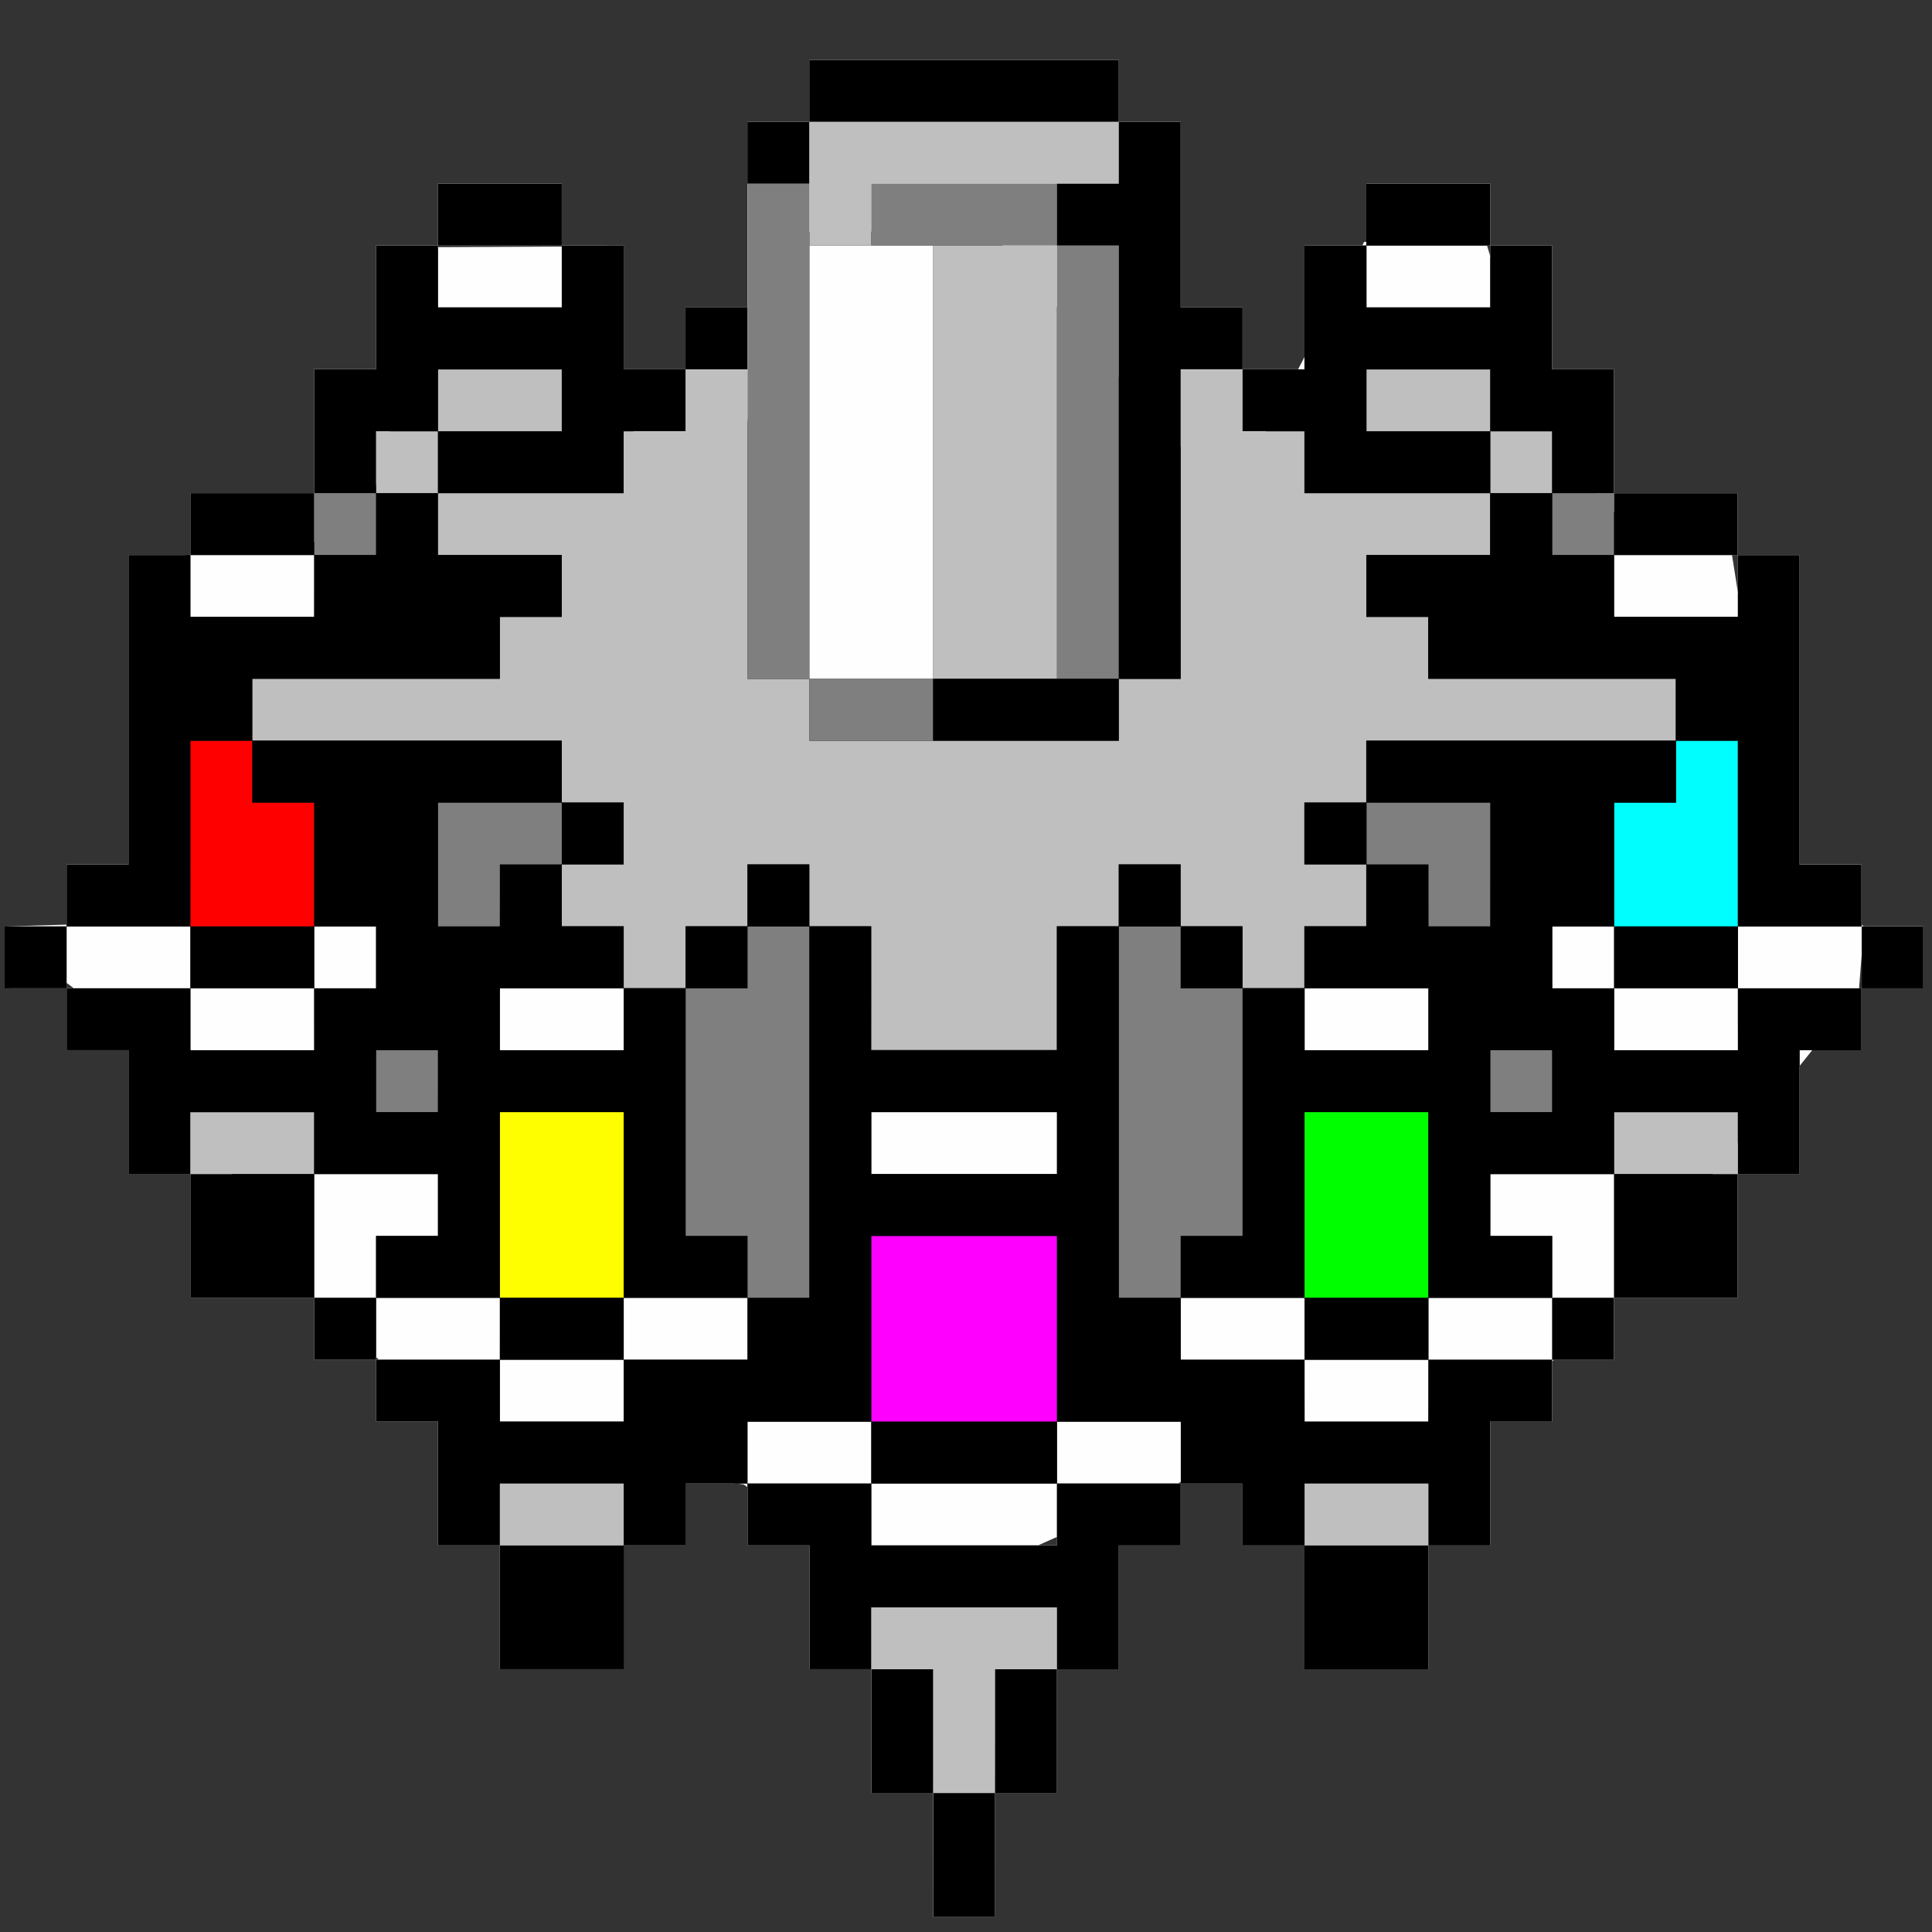 <?xml version="1.0" encoding="UTF-8" standalone="no"?>
<!-- Created with Inkscape (http://www.inkscape.org/) -->

<svg
   width="256mm"
   height="256mm"
   viewBox="0 0 256 256"
   version="1.1"
   id="svg1"
   inkscape:version="1.3.2 (091e20ef0f, 2023-11-25)"
   xml:space="preserve"
   sodipodi:docname="color-fill.svg"
   xmlns:inkscape="http://www.inkscape.org/namespaces/inkscape"
   xmlns:sodipodi="http://sodipodi.sourceforge.net/DTD/sodipodi-0.dtd"
   xmlns="http://www.w3.org/2000/svg"
   xmlns:svg="http://www.w3.org/2000/svg"
   xmlns:rdf="http://www.w3.org/1999/02/22-rdf-syntax-ns#"
   xmlns:cc="http://creativecommons.org/ns#"
   xmlns:dc="http://purl.org/dc/elements/1.1/"><rect x="0" y="0" width="256" height="256" fill="#333333" stroke="none"/><defs
     id="defs1" /><sodipodi:namedview
     id="base"
     pagecolor="#ffffff"
     bordercolor="#000000"
     borderopacity="0.3"
     inkscape:pageopacity="0.0"
     inkscape:pageshadow="2"
     inkscape:zoom="0.98994949"
     inkscape:cx="505.07627"
     inkscape:cy="476.792"
     inkscape:document-units="mm"
     inkscape:showpageshadow="2"
     inkscape:pagecheckerboard="0"
     inkscape:deskcolor="#d1d1d1"
     inkscape:current-layer="svg1" /><g
     id="g12"
     transform="matrix(3.875,0,0,3.875,-296.915,-360.467)"><path
       style="fill:#fefefe"
       d="m 78.921,126.647 -2.138,0.172 h 1.058 1.058 v -1.058 -1.058 h -1.058 -1.058 l 5.329,-0.155 0.251,-7.305 0.585,-5.233 6.064,-0.623 2.589,-9.911 4.326,-0.022 1.119,4.856 4.46,5.257 1.737,-10.596 7.207,-0.067 8.209,9.288 4.61,-8.896 4.143,-0.077 1.56,5.207 2.562,4.004 4.299,1.465 1.694,10.819 2.832,1.984 -0.175,2.251 -9.195,11.472 -5.042,4.527 -6.913,-0.15 -11.256,4.995 -5.727,-4.009 -9.202,-1.27 -5.393,-4.944 -5.928,-8.954 z m 31.729,29.805 v -2.117 h 1.058 1.058 v -2.117 -2.117 h 1.058 1.058 v -2.117 -2.117 h 1.058 1.058 v -1.058 -1.058 h 1.058 1.058 v 1.058 1.058 h 1.058 1.058 v 2.117 2.117 h 2.117 2.117 v -2.117 -2.117 h 1.058 1.058 v -2.117 -2.117 h 1.058 1.058 v -1.058 -1.058 h 1.058 1.058 v -1.058 -1.058 h 2.117 2.117 v -2.117 -2.117 h 1.058 1.058 v -2.117 -2.117 h 1.058 1.058 v -1.058 -1.058 h 1.058 1.058 v -1.058 -1.058 h -1.058 -1.058 v -1.058 -1.058 h -1.058 -1.058 v -5.292 -5.292 h -1.058 -1.058 v -1.058 -1.058 h -2.117 -2.117 v -2.117 -2.117 h -1.058 -1.058 v -2.117 -2.117 h -1.058 -1.058 v -1.058 -1.058 h -2.117 -2.117 v 1.058 1.058 h -1.058 -1.058 v 2.117 2.117 h -1.058 -1.058 v -1.058 -1.058 h -1.058 -1.058 v -3.175 -3.175 h -1.058 -1.058 v -1.058 -1.058 h -5.292 -5.292 v 1.058 1.058 h -1.058 -1.058 v 3.175 3.175 h -1.058 -1.058 v 1.058 1.058 h -1.058 -1.058 v -2.117 -2.117 H 96.891 95.833 v -1.058 -1.058 h -2.117 -2.117 v 1.058 1.058 H 90.541 89.483 v 2.117 2.117 h -1.058 -1.058 v 2.117 2.117 h -2.117 -2.117 v 1.058 1.058 h -1.058 -1.058 v 5.292 5.292 h -1.058 -1.058 v 1.058 1.058 h 2.117 2.117 v 1.058 1.058 h -2.117 -2.117 v 1.058 1.058 h 1.058 1.058 v 2.117 2.117 h 1.058 1.058 v 2.117 2.117 h 2.117 2.117 v 1.058 1.058 h 1.058 1.058 v 1.058 1.058 h 1.058 1.058 v 2.117 2.117 h 1.058 1.058 v 2.117 2.117 h 2.117 2.117 v -2.117 -2.117 h 1.058 1.058 v -1.058 -1.058 h 1.058 1.058 v 1.058 1.058 h 1.058 1.058 v 2.117 2.117 h 1.058 1.058 v 2.117 2.117 h 1.058 1.058 v 2.117 2.117 h 0.265 0.265 0.265 0.265 0.265 0.265 0.265 0.265 z m -4.233,-11.642 v -1.058 h -2.117 -2.117 v -1.058 -1.058 h 2.117 2.117 v 1.058 1.058 h 3.175 3.175 v -1.058 -1.058 h 2.117 2.117 v 1.058 1.058 h -2.117 -2.117 v 1.058 1.058 h -3.175 -3.175 z m -12.7,-4.233 v -1.058 H 91.6 89.483 v -1.058 -1.058 h -1.058 -1.058 v -2.117 -2.117 h 2.117 2.117 v 1.058 1.058 H 90.541 89.483 v 1.058 1.058 h 2.117 2.117 v 1.058 1.058 h 2.117 2.117 v -1.058 -1.058 h 2.117 2.117 v 1.058 1.058 h -2.117 -2.117 v 1.058 1.058 H 95.833 93.716 Z m 27.517,0 v -1.058 h -2.117 -2.117 v -1.058 -1.058 h 2.117 2.117 v 1.058 1.058 h 2.117 2.117 v -1.058 -1.058 h 2.117 2.117 v -1.058 -1.058 h -1.058 -1.058 v -1.058 -1.058 h 2.117 2.117 v 2.117 2.117 h -1.058 -1.058 v 1.058 1.058 h -2.117 -2.117 v 1.058 1.058 h -2.117 -2.117 z m -14.817,-8.467 v -1.058 h 3.175 3.175 v 1.058 1.058 h -3.175 -3.175 z m -23.283,-4.233 v -1.058 h 2.117 2.117 v -1.058 -1.058 h 1.058 1.058 v 1.058 1.058 h -1.058 -1.058 v 1.058 1.058 h -2.117 -2.117 z m 10.583,0 v -1.058 h 2.117 2.117 v 1.058 1.058 H 95.833 93.716 Z m 27.517,0 v -1.058 h 2.117 2.117 v 1.058 1.058 h -2.117 -2.117 z m 10.583,0 v -1.058 h -1.058 -1.058 v -1.058 -1.058 h 1.058 1.058 v 1.058 1.058 h 2.117 2.117 v -1.058 -1.058 h 2.117 2.117 v 1.058 1.058 h -2.117 -2.117 v 1.058 1.058 h -2.117 -2.117 z m -27.517,-19.05 v -7.408 h 2.117 2.117 v 7.408 7.408 h -2.117 -2.117 z m -21.167,4.233 v -1.058 h 2.117 2.117 v 1.058 1.058 h -2.117 -2.117 z m 48.683,0 v -1.058 h 2.117 2.117 v 1.058 1.058 h -2.117 -2.117 z M 91.6,102.478 v -1.058 h 2.117 2.117 v 1.058 1.058 h -2.117 -2.117 z m 31.75,0 v -1.058 h 2.117 2.117 v 1.058 1.058 h -2.117 -2.117 z"
       id="path20"
       sodipodi:nodetypes="cccccccccccccccccccccccccccccccccccccccccccccccccccccccccccccccccccccccccccccccccccccccccccccccccccccccccccccccccccccccccccccccccccccccccccccccccccccccccccccccccccccccccccccccccccccccccccccccccccccccccccccccccccccccccccccccccccccccccccccccccccccccccccccccccccccccccccccccccccccccccccccccccccccccccccccccccccccccccccccccccccccccccccccccccccccccccccccccccccccccccccccccccccccccccccccccccccccccccccccccccccccccccccccccccccccccccccccccccccccccccccccccccccccccc" /><path
       style="fill:#bfbfbf"
       d="m 108.533,152.219 v -2.117 h -1.058 -1.058 v -1.058 -1.058 h 3.175 3.175 v 1.058 1.058 h -1.058 -1.058 v 2.117 2.117 h -1.058 -1.058 z m -14.817,-7.408 v -1.058 h 2.117 2.117 v 1.058 1.058 H 95.833 93.716 Z m 27.517,0 v -1.058 h 2.117 2.117 v 1.058 1.058 h -2.117 -2.117 z m -38.1,-12.7 v -1.058 h 2.117 2.117 v 1.058 1.058 h -2.117 -2.117 z m 48.683,0 v -1.058 h 2.117 2.117 v 1.058 1.058 h -2.117 -2.117 z m -25.4,-5.292 v -2.117 h -1.058 -1.058 v -1.058 -1.058 h -1.058 -1.058 v 1.058 1.058 h -1.058 -1.058 v 1.058 1.058 h -1.058 -1.058 v -1.058 -1.058 H 96.891 95.833 v -1.058 -1.058 h 1.058 1.058 v -1.058 -1.058 H 96.891 95.833 v -1.058 -1.058 h -5.292 -5.292 v -1.058 -1.058 h 4.233 4.233 v -1.058 -1.058 h 1.058 1.058 v -1.058 -1.058 h -2.117 -2.117 v -1.058 -1.058 H 90.541 89.483 v -1.058 -1.058 h 1.058 1.058 v -1.058 -1.058 h 2.117 2.117 v 1.058 1.058 h -2.117 -2.117 v 1.058 1.058 h 3.175 3.175 v -1.058 -1.058 h 1.058 1.058 v -1.058 -1.058 h 1.058 1.058 v 5.292 5.292 h 1.058 1.058 v 1.058 1.058 h 5.292 5.292 v -1.058 -1.058 h 1.058 1.058 v -5.292 -5.292 h 1.058 1.058 v 1.058 1.058 h 1.058 1.058 v 1.058 1.058 h 3.175 3.175 v -1.058 -1.058 h -2.117 -2.117 v -1.058 -1.058 h 2.117 2.117 v 1.058 1.058 h 1.058 1.058 v 1.058 1.058 h -1.058 -1.058 v 1.058 1.058 h -2.117 -2.117 v 1.058 1.058 h 1.058 1.058 v 1.058 1.058 h 4.233 4.233 v 1.058 1.058 h -5.292 -5.292 v 1.058 1.058 h -1.058 -1.058 v 1.058 1.058 h 1.058 1.058 v 1.058 1.058 h -1.058 -1.058 v 1.058 1.058 h -1.058 -1.058 v -1.058 -1.058 h -1.058 -1.058 v -1.058 -1.058 h -1.058 -1.058 v 1.058 1.058 h -1.058 -1.058 v 2.117 2.117 h -3.175 -3.175 z m 2.117,-17.992 v -7.408 h 2.117 2.117 v 7.408 7.408 h -2.117 -2.117 z m -4.233,-9.525 v -2.117 h 5.292 5.292 v 1.058 1.058 h -4.233 -4.233 v 1.058 1.058 h -1.058 -1.058 z"
       id="path19" /><path
       style="fill:#fefe00"
       d="m 93.716,134.228 v -3.175 h 2.117 2.117 v 3.175 3.175 H 95.833 93.716 Z"
       id="path18" /><path
       style="fill:#fe00fe"
       d="m 106.416,138.461 v -3.175 h 3.175 3.175 v 3.175 3.175 h -3.175 -3.175 z"
       id="path17" /><path
       style="fill:#00fefe"
       d="m 131.816,122.586 v -2.117 h 1.058 1.058 v -1.058 -1.058 h 1.058 1.058 v 3.175 3.175 h -2.117 -2.117 z"
       id="path16" /><path
       style="fill:#7f7f7f"
       d="m 102.183,136.344 v -1.058 h -1.058 -1.058 v -4.233 -4.233 h 1.058 1.058 v -1.058 -1.058 h 1.058 1.058 v 6.35 6.35 h -1.058 -1.058 z m 12.7,-5.292 v -6.35 h 1.058 1.058 v 1.058 1.058 h 1.058 1.058 v 4.233 4.233 h -1.058 -1.058 v 1.058 1.058 h -1.058 -1.058 z m -25.4,-1.058 v -1.058 h 1.058 1.058 v 1.058 1.058 H 90.541 89.483 Z m 38.1,0 v -1.058 h 1.058 1.058 v 1.058 1.058 h -1.058 -1.058 z m -35.983,-7.408 v -2.117 h 2.117 2.117 v 1.058 1.058 h -1.058 -1.058 v 1.058 1.058 H 92.658 91.6 Z m 33.867,1.058 v -1.058 h -1.058 -1.058 v -1.058 -1.058 h 2.117 2.117 v 2.117 2.117 h -1.058 -1.058 z m -21.167,-6.35 v -1.058 h -1.058 -1.058 v -8.467 -8.467 h 1.058 1.058 v 8.467 8.467 h 2.117 2.117 v 1.058 1.058 h -2.117 -2.117 z m 8.467,-8.467 v -7.408 h -3.175 -3.175 v -1.058 -1.058 h 3.175 3.175 v 1.058 1.058 h 1.058 1.058 v 7.408 7.408 h -1.058 -1.058 z m -25.4,2.117 v -1.058 h 1.058 1.058 v 1.058 1.058 h -1.058 -1.058 z m 42.333,0 v -1.058 h 1.058 1.058 v 1.058 1.058 h -1.058 -1.058 z"
       id="path15" /><path
       style="fill:#fe0000"
       d="m 83.133,121.528 v -3.175 h 1.058 1.058 v 1.058 1.058 h 1.058 1.058 v 2.117 2.117 h -2.117 -2.117 z"
       id="path14" /><path
       style="fill:#00fe00"
       d="m 121.233,134.228 v -3.175 h 2.117 2.117 v 3.175 3.175 h -2.117 -2.117 z"
       id="path13" /><path
       style="fill:#000000"
       d="m 108.533,156.453 v -2.117 h -1.058 -1.058 v -2.117 -2.117 h -1.058 -1.058 v -2.117 -2.117 h -1.058 -1.058 v -1.058 -1.058 h -1.058 -1.058 v 1.058 1.058 h -1.058 -1.058 v 2.117 2.117 H 95.833 93.716 v -2.117 -2.117 H 92.658 91.6 v -2.117 -2.117 H 90.541 89.483 v -1.058 -1.058 h -1.058 -1.058 v -1.058 -1.058 h -2.117 -2.117 v -2.117 -2.117 h -1.058 -1.058 v -2.117 -2.117 h -1.058 -1.058 v -1.058 -1.058 h -1.058 -1.058 v -1.058 -1.058 h 1.058 1.058 v -1.058 -1.058 h 1.058 1.058 v -5.292 -5.292 h 1.058 1.058 v -1.058 -1.058 h 2.117 2.117 v -2.117 -2.117 h 1.058 1.058 v -2.117 -2.117 h 1.058 1.058 v -1.058 -1.058 h 2.117 2.117 v 1.058 1.058 h 1.058 1.058 v 2.117 2.117 h 1.058 1.058 v -1.058 -1.058 h 1.058 1.058 v 1.058 1.058 h -1.058 -1.058 v 1.058 1.058 h -1.058 -1.058 v 1.058 1.058 h -3.175 -3.175 v 1.058 1.058 h 2.117 2.117 v 1.058 1.058 h -1.058 -1.058 v 1.058 1.058 H 89.483 85.25 v 1.058 1.058 h 5.292 5.292 v 1.058 1.058 h 1.058 1.058 v 1.058 1.058 H 96.891 95.833 v 1.058 1.058 h 1.058 1.058 v 1.058 1.058 h 1.058 1.058 v -1.058 -1.058 h 1.058 1.058 v -1.058 -1.058 h 1.058 1.058 v 1.058 1.058 h 1.058 1.058 v 2.117 2.117 h 3.175 3.175 v -2.117 -2.117 h 1.058 1.058 v -1.058 -1.058 h 1.058 1.058 v 1.058 1.058 h 1.058 1.058 v 1.058 1.058 h 1.058 1.058 v -1.058 -1.058 h 1.058 1.058 v -1.058 -1.058 h -1.058 -1.058 v -1.058 -1.058 h 1.058 1.058 v -1.058 -1.058 h 5.292 5.292 v -1.058 -1.058 h -4.233 -4.233 v -1.058 -1.058 h -1.058 -1.058 v -1.058 -1.058 h 2.117 2.117 v -1.058 -1.058 h -3.175 -3.175 v -1.058 -1.058 h -1.058 -1.058 v -1.058 -1.058 h -1.058 -1.058 v 5.292 5.292 h -1.058 -1.058 v 1.058 1.058 h -3.175 -3.175 v -1.058 -1.058 h 3.175 3.175 v -7.408 -7.408 h -1.058 -1.058 v -1.058 -1.058 h 1.058 1.058 v -1.058 -1.058 h -5.292 -5.292 v 1.058 1.058 h -1.058 -1.058 v -1.058 -1.058 h 1.058 1.058 v -1.058 -1.058 h 5.292 5.292 v 1.058 1.058 h 1.058 1.058 v 3.175 3.175 h 1.058 1.058 v 1.058 1.058 h 1.058 1.058 v -2.117 -2.117 h 1.058 1.058 v -1.058 -1.058 h 2.117 2.117 v 1.058 1.058 h 1.058 1.058 v 2.117 2.117 h 1.058 1.058 v 2.117 2.117 h 2.117 2.117 v 1.058 1.058 h 1.058 1.058 v 5.292 5.292 h 1.058 1.058 v 1.058 1.058 h 1.058 1.058 v 1.058 1.058 h -1.058 -1.058 v 1.058 1.058 h -1.058 -1.058 v 2.117 2.117 h -1.058 -1.058 v 2.117 2.117 h -2.117 -2.117 v 1.058 1.058 h -1.058 -1.058 v 1.058 1.058 h -1.058 -1.058 v 2.117 2.117 h -1.058 -1.058 v 2.117 2.117 h -2.117 -2.117 v -2.117 -2.117 h -1.058 -1.058 v -1.058 -1.058 h -1.058 -1.058 v 1.058 1.058 h -1.058 -1.058 v 2.117 2.117 h -1.058 -1.058 v 2.117 2.117 h -1.058 -1.058 v 2.117 2.117 h -1.058 -1.058 z m 2.117,-4.233 v -2.117 h 1.058 1.058 v -1.058 -1.058 h -3.175 -3.175 v 1.058 1.058 h 1.058 1.058 v 2.117 2.117 h 1.058 1.058 z m -12.7,-7.408 v -1.058 H 95.833 93.716 v 1.058 1.058 h 2.117 2.117 z m 14.817,0 v -1.058 h 2.117 2.117 v -1.058 -1.058 h -2.117 -2.117 v -3.175 -3.175 h -3.175 -3.175 v 3.175 3.175 h -2.117 -2.117 v 1.058 1.058 h 2.117 2.117 v 1.058 1.058 h 3.175 3.175 z m -6.35,-2.117 v -1.058 h 3.175 3.175 v 1.058 1.058 h -3.175 -3.175 z m 19.05,2.117 v -1.058 h -2.117 -2.117 v 1.058 1.058 h 2.117 2.117 z m -27.517,-4.233 v -1.058 h 2.117 2.117 v -1.058 -1.058 h 1.058 1.058 v -6.35 -6.35 h -1.058 -1.058 v 1.058 1.058 h -1.058 -1.058 v 4.233 4.233 h 1.058 1.058 v 1.058 1.058 h -2.117 -2.117 v -3.175 -3.175 H 95.833 93.716 v 3.175 3.175 H 91.6 89.483 v -1.058 -1.058 h 1.058 1.058 v -1.058 -1.058 H 89.483 87.366 v -1.058 -1.058 h -2.117 -2.117 v 1.058 1.058 h 2.117 2.117 v 2.117 2.117 h 1.058 1.058 v 1.058 1.058 h 2.117 2.117 v 1.058 1.058 h 2.117 2.117 z m -4.233,-2.117 v -1.058 h 2.117 2.117 v 1.058 1.058 H 95.833 93.716 Z m 31.75,2.117 v -1.058 h 2.117 2.117 v -1.058 -1.058 h 1.058 1.058 v -2.117 -2.117 h 2.117 2.117 v -1.058 -1.058 h -2.117 -2.117 v 1.058 1.058 h -2.117 -2.117 v 1.058 1.058 h 1.058 1.058 v 1.058 1.058 h -2.117 -2.117 v -3.175 -3.175 h -2.117 -2.117 v 3.175 3.175 h -2.117 -2.117 v -1.058 -1.058 h 1.058 1.058 v -4.233 -4.233 h -1.058 -1.058 v -1.058 -1.058 h -1.058 -1.058 v 6.35 6.35 h 1.058 1.058 v 1.058 1.058 h 2.117 2.117 v 1.058 1.058 h 2.117 2.117 z m -4.233,-2.117 v -1.058 h 2.117 2.117 v 1.058 1.058 h -2.117 -2.117 z m -8.467,-6.35 v -1.058 h -3.175 -3.175 v 1.058 1.058 h 3.175 3.175 z m -21.167,-2.117 v -1.058 H 90.541 89.483 v 1.058 1.058 h 1.058 1.058 z m 38.1,0 v -1.058 h -1.058 -1.058 v 1.058 1.058 h 1.058 1.058 z m -42.333,-2.117 v -1.058 h 1.058 1.058 v -1.058 -1.058 h -1.058 -1.058 v -2.117 -2.117 H 86.308 85.25 v -1.058 -1.058 h -1.058 -1.058 v 3.175 3.175 h -2.117 -2.117 v 1.058 1.058 h 2.117 2.117 v 1.058 1.058 h 2.117 2.117 z m -4.233,-2.117 v -1.058 h 2.117 2.117 v 1.058 1.058 h -2.117 -2.117 z m 14.817,2.117 v -1.058 H 95.833 93.716 v 1.058 1.058 h 2.117 2.117 z m 27.517,0 v -1.058 h -2.117 -2.117 v 1.058 1.058 h 2.117 2.117 z m 10.583,0 v -1.058 h 2.117 2.117 v -1.058 -1.058 h -2.117 -2.117 v -3.175 -3.175 h -1.058 -1.058 v 1.058 1.058 h -1.058 -1.058 v 2.117 2.117 h -1.058 -1.058 v 1.058 1.058 h 1.058 1.058 v 1.058 1.058 h 2.117 2.117 z m -4.233,-2.117 v -1.058 h 2.117 2.117 v 1.058 1.058 h -2.117 -2.117 z m -38.1,-2.117 v -1.058 h 1.058 1.058 v -1.058 -1.058 h -2.117 -2.117 v 2.117 2.117 h 1.058 1.058 z m 33.867,-1.058 v -2.117 h -2.117 -2.117 v 1.058 1.058 h 1.058 1.058 v 1.058 1.058 h 1.058 1.058 z m -40.217,-9.525 v -1.058 h 1.058 1.058 v -1.058 -1.058 h 1.058 1.058 v -1.058 -1.058 h 2.117 2.117 v -1.058 -1.058 h -2.117 -2.117 v 1.058 1.058 H 90.541 89.483 v 1.058 1.058 h -1.058 -1.058 v 1.058 1.058 h -2.117 -2.117 v 1.058 1.058 h 2.117 2.117 z m 48.683,0 v -1.058 h -2.117 -2.117 v -1.058 -1.058 h -1.058 -1.058 v -1.058 -1.058 h -1.058 -1.058 v -1.058 -1.058 h -2.117 -2.117 v 1.058 1.058 h 2.117 2.117 v 1.058 1.058 h 1.058 1.058 v 1.058 1.058 h 1.058 1.058 v 1.058 1.058 h 2.117 2.117 z M 95.833,102.478 v -1.058 h -2.117 -2.117 v 1.058 1.058 h 2.117 2.117 z m 31.75,0 v -1.058 h -2.117 -2.117 v 1.058 1.058 h 2.117 2.117 z"
       id="path12" /></g></svg>

